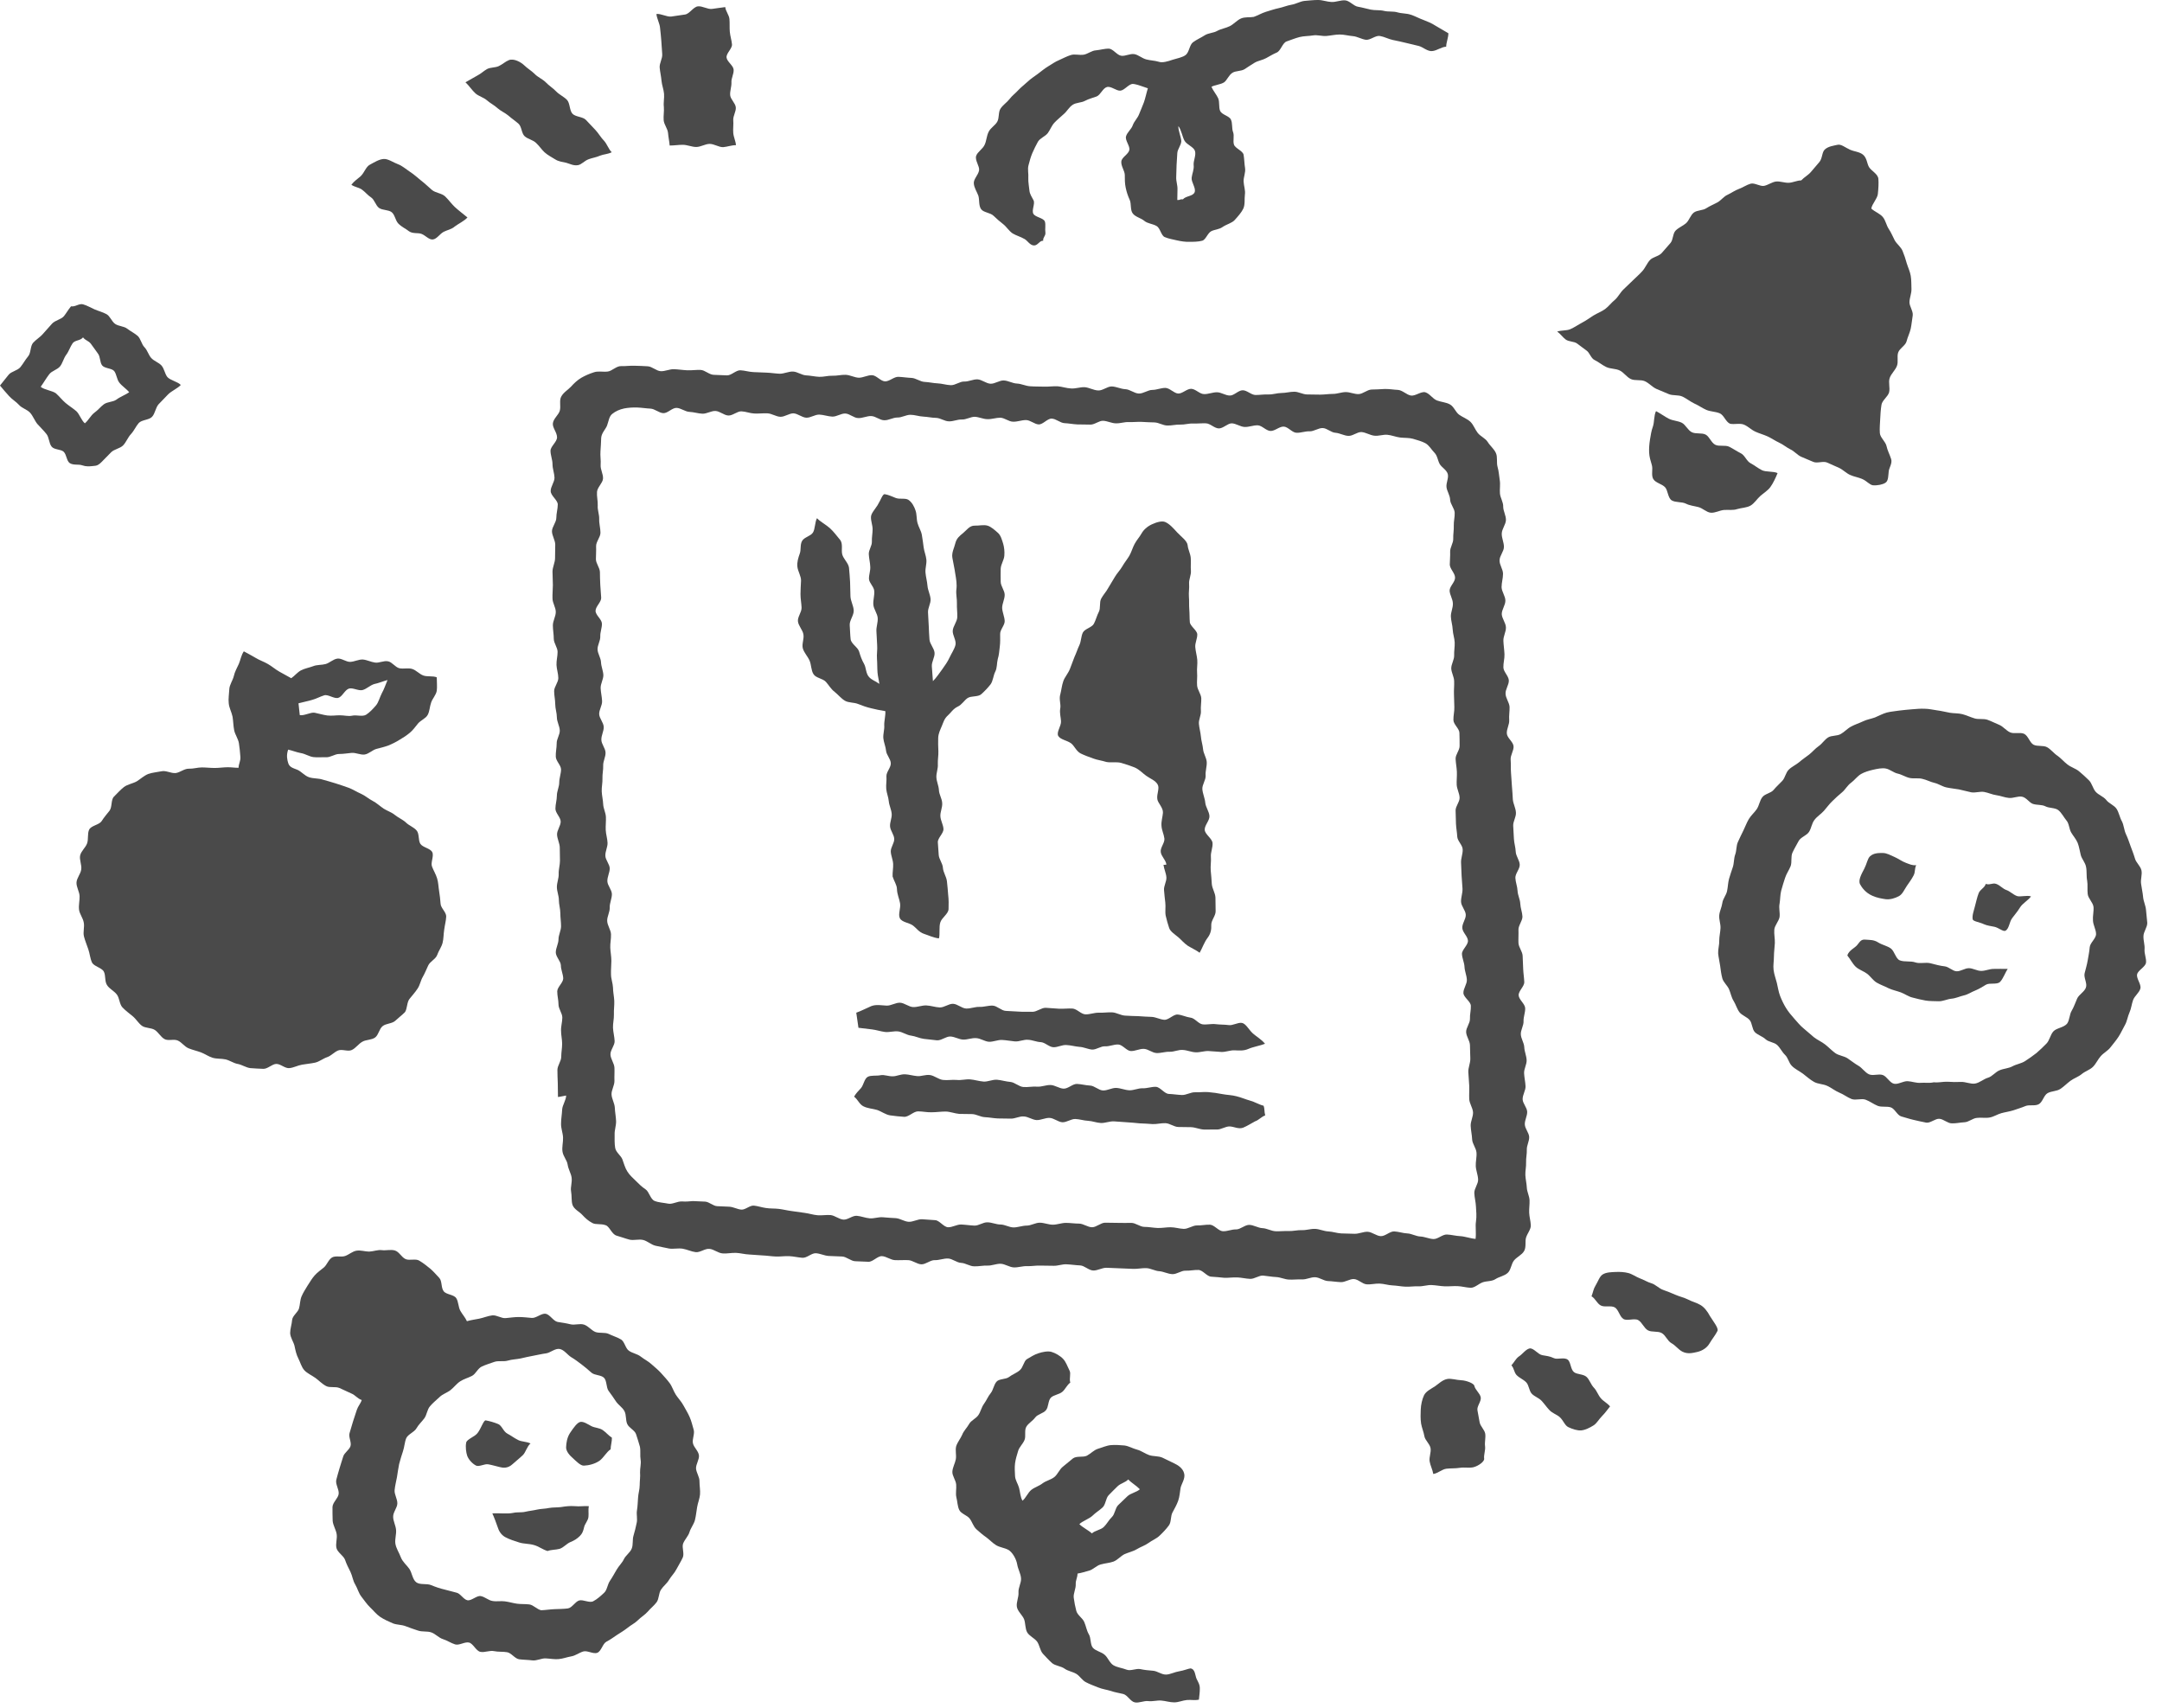 <svg fill="none" height="94" viewBox="0 0 119 94" width="119" xmlns="http://www.w3.org/2000/svg"><g fill="#4a4a4a"><path d="m80.43 75.97c-.27-.01-.55-.11-.77-.07-.27.05-.48.27-.67.4-.21.14-.5.27-.61.5-.1.21-.17.51-.18.78-.01.23-.02.51.02.78.04.23.14.45.18.69.04.23.3.42.34.66.04.23-.09.49-.05.73.04.23.16.45.2.69.26-.04.48-.26.72-.29.25-.03.5-.01.74-.05.25-.04.5.02.74-.03.29-.07.62-.32.6-.47-.03-.22.08-.46.05-.69-.03-.22.04-.46.01-.68s-.27-.41-.31-.64c-.04-.22-.08-.44-.12-.66s.23-.5.18-.72-.3-.4-.35-.62c-.02-.14-.45-.3-.72-.31z"/><path d="m64.9 91.99c-.25.04-.48.17-.71.18-.25.01-.48-.19-.72-.21-.25-.02-.47-.04-.7-.09-.24-.05-.54.12-.76.03-.23-.09-.51-.12-.72-.24s-.31-.43-.49-.58c-.18-.16-.5-.21-.65-.39s-.09-.53-.22-.74c-.12-.2-.15-.44-.25-.67-.09-.22-.38-.38-.44-.62-.06-.23-.11-.48-.14-.72-.03-.23.12-.49.11-.74-.01-.23.09-.34.1-.59.25-.04.36-.09.6-.15.24-.05.44-.29.67-.35.24-.07.49-.08.71-.16.23-.09.4-.31.61-.41.23-.1.47-.15.67-.27.21-.13.45-.2.64-.34.2-.15.45-.24.62-.41.18-.17.36-.36.5-.55.15-.19.09-.52.21-.73.11-.21.23-.41.31-.64s.09-.46.13-.7c.04-.21.27-.52.2-.79-.07-.31-.37-.48-.54-.56-.22-.1-.44-.22-.66-.32-.23-.1-.5-.06-.73-.14s-.43-.24-.66-.3c-.24-.06-.46-.2-.7-.23-.24-.02-.49-.04-.74-.02-.24.02-.47.13-.71.2-.23.07-.39.26-.61.38-.21.11-.56 0-.77.15-.19.15-.37.31-.56.46s-.28.42-.47.57-.45.2-.64.34c-.19.15-.44.22-.62.36-.19.15-.31.46-.49.6-.12-.2-.13-.49-.19-.71s-.21-.42-.22-.65c-.01-.22-.03-.46 0-.7.03-.22.1-.45.17-.68.06-.21.26-.38.35-.6.09-.2-.02-.53.1-.73.11-.19.35-.32.49-.51.13-.18.44-.22.59-.4.15-.17.11-.52.27-.69.16-.16.46-.17.64-.33.17-.15.24-.36.43-.5-.07-.24.05-.48-.04-.66-.11-.23-.21-.49-.34-.63-.17-.19-.45-.34-.65-.4s-.5 0-.74.08c-.19.06-.4.19-.62.32-.17.11-.2.45-.39.61-.17.15-.41.23-.59.37s-.55.09-.69.26c-.15.17-.18.46-.32.63-.15.18-.23.4-.37.59s-.18.43-.31.62-.4.29-.51.49-.3.38-.38.59c-.09.21-.26.41-.33.63-.06.22.02.49-.02.72-.04.22-.18.45-.19.69-.01.22.19.46.21.7s-.04.49.01.7c.06.23.06.5.16.7.1.21.43.29.57.47s.2.43.37.59c.17.15.35.31.54.44.18.13.35.32.55.44s.45.14.66.25c.23.12.45.51.5.81.04.25.19.5.21.76.02.25-.16.52-.14.78s-.13.54-.09.79.31.46.4.69c.08.22.05.51.17.72.12.2.39.31.54.5.14.19.16.49.32.67.16.17.33.36.51.52.18.15.48.16.68.3.19.14.45.17.65.29s.33.37.55.47c.21.11.44.19.66.28s.46.12.69.19c.22.08.46.11.69.17s.39.41.63.46c.23.05.51-.1.74-.07.24.03.48-.05.72-.03s.47.1.71.1.47-.11.7-.13c.24-.02.43.03.66-.02.02-.22.05-.38.05-.59.01-.24-.1-.39-.18-.56-.08-.18-.07-.53-.33-.57-.12.01-.37.12-.63.16zm-2.8-10.56c.19.2.45.34.64.54-.17.16-.51.22-.68.38s-.34.33-.51.49-.18.5-.35.66-.28.39-.45.55-.48.19-.65.35c-.17-.16-.53-.34-.69-.51.17-.17.56-.3.73-.47s.38-.29.55-.45.17-.5.33-.67c.17-.17.33-.34.5-.5s.42-.2.58-.37z"/><path d="m93.6 71.83c-.21-.13-.46-.18-.68-.3-.22-.11-.46-.16-.69-.26s-.45-.19-.68-.27c-.24-.08-.42-.3-.66-.37-.21-.06-.41-.19-.63-.27-.21-.08-.41-.23-.63-.29-.23-.06-.48-.07-.7-.06s-.52.01-.72.14c-.17.11-.25.38-.39.61-.11.17-.13.35-.22.59.21.12.29.38.5.5s.57-.01.78.11.27.52.48.64.6-.06.81.06.32.44.53.56.54.03.76.15.32.44.54.56.37.34.59.46c.32.17.64.06.84.02.26-.06.52-.22.66-.46s.34-.48.44-.69c.08-.15-.23-.53-.41-.82-.14-.27-.33-.5-.52-.61z"/><path d="m83.19 75.15c.15.16.14.37.28.53.15.16.39.25.54.41s.15.46.3.62.39.23.54.39.27.34.42.5c.17.19.43.26.58.4.2.18.28.46.47.55.23.11.5.2.72.18.21-.02.46-.14.68-.28.17-.11.29-.34.48-.53.15-.15.26-.31.42-.51-.16-.19-.35-.27-.5-.44-.16-.18-.23-.43-.39-.59-.17-.18-.24-.44-.4-.59-.18-.17-.53-.13-.7-.27-.19-.16-.17-.57-.35-.69-.21-.14-.57.02-.76-.08-.23-.11-.42-.12-.63-.16-.24-.04-.48-.41-.7-.37-.22.05-.39.32-.6.45-.17.13-.23.29-.4.48z"/><path d="m117.87 47.91c-.05-.24-.3-.43-.36-.66-.07-.24-.16-.46-.24-.68-.08-.23-.16-.46-.26-.67-.1-.22-.11-.49-.22-.7-.12-.21-.16-.48-.29-.68s-.43-.3-.57-.49c-.15-.19-.42-.27-.58-.45s-.2-.47-.38-.64c-.17-.17-.35-.33-.54-.49-.18-.15-.44-.22-.63-.37-.19-.14-.35-.34-.55-.48-.2-.13-.36-.35-.57-.47s-.53-.03-.75-.14c-.21-.11-.29-.49-.52-.6-.22-.1-.54.02-.77-.08-.22-.1-.38-.32-.59-.41-.22-.09-.43-.2-.65-.28s-.5-.01-.72-.08c-.23-.07-.44-.17-.66-.23-.23-.06-.47-.04-.7-.08s-.45-.1-.69-.13c-.23-.03-.46-.09-.69-.09-.23-.01-.46.01-.7.03-.23.02-.46.04-.7.07-.23.04-.46.05-.69.11-.22.06-.43.18-.65.27-.22.08-.45.11-.67.22-.21.1-.44.17-.64.28-.21.11-.37.3-.57.41-.2.12-.51.07-.7.19-.2.13-.33.35-.52.48s-.34.32-.52.46-.38.27-.55.42c-.18.15-.41.25-.57.41-.17.16-.2.45-.36.62s-.33.32-.48.5-.48.21-.62.4c-.14.18-.17.45-.3.65-.13.19-.32.35-.44.55s-.2.43-.3.63c-.11.21-.2.42-.3.63s-.07.48-.15.69c-.08.22-.06.47-.13.69s-.15.43-.21.65-.06.45-.11.68-.23.42-.26.65-.15.45-.17.68.08.47.07.7-.07.46-.07.69c.01.23-.07.47-.06.7.02.23.08.46.11.69s.06.47.12.69.28.39.37.6.13.45.25.64.18.43.32.62c.14.18.41.26.56.43s.13.5.29.67c.16.16.42.23.59.39s.47.16.64.32.27.39.43.54c.17.16.21.44.37.6.17.18.42.29.62.44s.39.33.61.45c.21.12.5.11.73.22.22.1.42.27.66.37.23.09.44.26.67.35.24.09.55-.05.78.04.24.09.44.25.67.34.22.08.49.01.71.08s.36.44.58.5c.23.06.45.14.68.19s.46.11.69.15.5-.23.73-.21.45.25.68.25c.23.01.47-.05.7-.06s.45-.22.68-.24c.23-.03.47.02.7-.02s.43-.18.65-.24.45-.09.67-.16c.22-.08.44-.14.65-.23s.52.01.73-.1c.22-.11.28-.49.49-.61s.5-.1.7-.23.37-.31.56-.45.44-.22.62-.37c.19-.16.45-.23.62-.4s.27-.41.43-.59.4-.3.54-.49c.15-.19.31-.38.44-.58s.23-.43.35-.64.15-.47.25-.69.12-.47.2-.69.34-.4.4-.63-.23-.55-.18-.78.45-.4.49-.64c.03-.23-.1-.49-.08-.74.02-.24-.07-.48-.06-.72 0-.24.21-.48.21-.73-.02-.24-.05-.48-.07-.72s-.14-.47-.16-.71-.08-.48-.11-.72c-.04-.24.07-.51.02-.74zm-4.85 8.86c-.17.19-.21.5-.38.67-.18.18-.36.36-.55.52-.2.16-.41.3-.62.44s-.48.17-.7.29-.48.12-.71.22c-.23.09-.4.34-.64.41s-.46.28-.71.32c-.24.04-.52-.1-.77-.09s-.5.01-.75-.01c-.24-.01-.49.06-.75.03-.25.06-.49.01-.72.03-.25.02-.49-.08-.72-.09-.25-.01-.52.19-.75.14-.24-.05-.39-.4-.62-.48s-.54.06-.76-.04-.37-.35-.58-.47-.39-.27-.6-.41c-.2-.13-.49-.15-.68-.29s-.36-.32-.55-.47-.43-.25-.62-.4-.36-.32-.55-.47c-.2-.16-.36-.36-.52-.54-.17-.19-.33-.38-.46-.59s-.24-.44-.33-.67-.12-.48-.18-.72-.15-.47-.18-.72c-.03-.24.02-.49.02-.74 0-.24.04-.49.05-.73s-.05-.49-.03-.74c.02-.24.25-.46.29-.7.03-.24-.05-.49 0-.73.04-.24.03-.49.09-.72.06-.24.14-.46.21-.69s.22-.43.31-.66c.08-.23 0-.52.1-.74s.23-.43.34-.64.44-.3.57-.5.15-.47.3-.66c.14-.19.36-.32.52-.5s.29-.37.47-.54c.17-.17.34-.32.53-.48.18-.15.3-.39.5-.53.19-.14.34-.36.55-.48.17-.1.43-.18.65-.23s.5-.11.7-.07c.23.04.43.23.66.28s.43.19.66.24.48-.01.7.05c.23.05.44.17.66.22.23.05.43.2.66.25s.46.07.69.11c.23.05.45.11.68.16.23.04.48-.06.71-.02s.45.15.68.18.45.13.69.15.49-.11.71-.07c.24.04.4.33.61.4.23.07.48.03.68.13.21.11.53.07.71.21s.3.39.45.57c.15.17.14.45.26.66.11.19.27.36.36.58.08.21.11.44.17.67.06.22.25.41.29.65.05.24.01.5.06.75.04.24 0 .5.03.74.03.25.29.46.32.71.02.25-.05.5-.03.75.01.25.17.5.17.74 0 .25-.33.48-.35.73s-.07.48-.11.72-.11.47-.17.71.16.56.07.79c-.08.23-.38.38-.48.6s-.17.45-.3.67c-.13.21-.11.52-.26.72-.2.22-.58.23-.75.42z"/><path d="m22.54 54.98c.15-.19.31-.36.44-.56.14-.2.17-.45.29-.65.12-.21.2-.42.3-.63.1-.22.41-.35.49-.57.08-.23.24-.44.3-.67s.05-.49.09-.73c.03-.24.1-.49.11-.72.01-.24-.3-.47-.31-.71-.02-.24-.04-.46-.08-.69-.04-.24-.04-.47-.11-.7s-.19-.42-.28-.65c-.09-.22.12-.59.01-.8s-.51-.25-.65-.45c-.13-.2-.05-.56-.21-.74-.15-.18-.42-.27-.59-.44-.17-.16-.4-.25-.6-.41-.18-.15-.41-.22-.62-.35-.21-.14-.38-.31-.61-.43-.22-.11-.41-.29-.64-.39s-.44-.24-.68-.33c-.24-.08-.47-.17-.71-.24-.24-.08-.49-.14-.72-.21-.24-.08-.51-.05-.75-.13s-.43-.32-.64-.41c-.25-.1-.44-.14-.51-.38-.05-.17-.11-.41 0-.73.23.05.47.15.7.19.24.04.46.19.68.22.24.03.48 0 .71.01.24.01.48-.18.71-.18.24 0 .47-.04.69-.06.24-.02.49.12.72.09.24-.04.43-.25.65-.31.23-.06.45-.11.66-.19.22-.09.42-.19.61-.31.21-.12.39-.24.57-.39s.3-.33.45-.51.42-.27.53-.47.11-.46.19-.68c.07-.22.27-.41.31-.65.03-.22 0-.5 0-.74-.22-.09-.52-.02-.74-.1s-.39-.29-.61-.36-.48.01-.71-.04c-.23-.06-.4-.34-.62-.38-.23-.05-.49.1-.71.07-.23-.03-.45-.15-.68-.17-.23-.01-.46.12-.69.13s-.48-.21-.71-.18-.43.24-.65.3-.47.03-.69.12c-.21.08-.46.12-.67.23-.2.11-.34.3-.53.43-.23-.13-.44-.24-.65-.36-.23-.13-.42-.3-.63-.42-.22-.13-.47-.21-.68-.34-.22-.13-.43-.24-.65-.36-.15.22-.18.47-.27.68-.11.24-.23.45-.28.68-.06.25-.24.48-.25.73s-.06.52-.03.77c.02.25.16.49.21.74.04.24.04.5.09.75.05.24.22.46.26.71s.06.49.08.74-.09.36-.1.61c-.25 0-.35-.03-.59-.03s-.48.04-.72.04-.48-.03-.71-.03c-.24 0-.48.08-.71.07-.26-.01-.5.22-.74.24-.25.02-.52-.15-.76-.1-.25.05-.51.07-.74.15-.23.09-.43.28-.64.41-.22.12-.5.16-.7.31-.19.15-.37.35-.55.53-.17.17-.09.57-.24.77-.15.19-.3.36-.44.58-.13.2-.57.24-.68.46-.11.21-.03.53-.12.77-.08.22-.33.42-.38.66-.05.23.1.52.06.77-.03.24-.25.47-.26.72-.01.24.16.5.17.74s-.06.5-.03.75c.03.24.22.46.26.71.05.24-.05.52.01.76s.16.47.24.71c.08.23.1.5.2.72s.53.29.65.5c.12.22.04.54.18.75.13.21.39.32.54.52.15.19.14.53.31.71s.38.33.57.49c.18.15.31.38.5.52s.51.1.71.23.32.38.53.5c.2.12.54-.02.75.09.21.1.36.33.58.42s.45.14.67.22.42.23.65.3.48.04.71.09.44.21.67.25.46.2.69.23c.23.02.48.03.72.04s.48-.26.71-.27c.24-.01.49.26.73.23.23-.02.46-.15.7-.19.23-.04.48-.06.71-.11s.43-.22.66-.3c.22-.07.39-.28.61-.37s.55.08.76-.03c.21-.1.36-.33.57-.45.2-.12.5-.09.7-.23.19-.13.23-.48.42-.63.18-.15.51-.13.69-.29.17-.16.37-.31.54-.48.13-.19.1-.54.25-.73zm-1.21-17.55c-.1.24-.2.53-.31.72-.12.23-.18.5-.32.67-.16.19-.36.4-.55.52-.2.12-.52 0-.76.05-.21.05-.43-.02-.69-.02-.22 0-.44.04-.69.01-.22-.03-.44-.1-.69-.15-.22-.04-.58.18-.82.13-.02-.13-.05-.52-.07-.65.22-.06.53-.12.76-.19.22-.06.43-.18.66-.25.22-.06.55.21.77.14.22-.06.36-.44.59-.51.22-.06.52.14.75.08.22-.06.41-.26.64-.33.22-.04.5-.16.73-.22z"/><path d="m64.53 70.13c.24.01.49-.2.72-.19.24.01.48-.05.72-.04s.46.36.7.37.47.04.71.06c.24.01.48-.03.72-.02s.47.07.71.08.49-.2.72-.18.47.07.71.08.47.13.71.14.48-.02.72-.01.48-.13.72-.12.47.2.7.21c.24.01.47.05.71.06s.49-.18.72-.17c.24.01.46.27.7.29s.48-.05.72-.04.47.09.71.1.47.06.71.07.48-.03.72-.02.48-.08.72-.07.47.06.71.07.48-.02.72-.01.47.08.71.09c.23.01.43-.21.67-.3.22-.08.5-.04.71-.18.2-.13.49-.17.67-.34.18-.16.19-.5.35-.69s.43-.3.55-.51c.13-.22.04-.53.11-.75.08-.24.27-.45.26-.67-.01-.23-.08-.46-.09-.69s.03-.46.02-.69-.14-.46-.15-.69-.07-.46-.08-.69.05-.46.04-.7.05-.47.04-.7.14-.47.13-.7-.23-.45-.24-.69.14-.47.13-.7-.24-.45-.25-.68c-.01-.24.17-.49.16-.72-.01-.24-.07-.48-.08-.72s.15-.48.14-.72-.12-.47-.13-.71-.18-.47-.19-.71.16-.48.15-.72.1-.48.09-.72-.35-.47-.36-.71.32-.49.31-.73-.05-.48-.06-.72-.02-.48-.03-.72-.22-.47-.23-.71.01-.48 0-.72.22-.49.22-.73c-.01-.24-.11-.47-.12-.71s-.14-.47-.15-.71-.11-.47-.12-.71.25-.49.24-.73-.21-.47-.22-.71-.09-.48-.1-.71c-.01-.24-.03-.48-.04-.72s.17-.49.15-.73c-.01-.24-.15-.48-.17-.72-.01-.24-.03-.48-.05-.73-.02-.24-.03-.48-.05-.73-.02-.24 0-.49-.02-.73s.18-.5.16-.74-.36-.46-.37-.7c-.02-.24.15-.5.13-.74s.03-.49.02-.73c-.02-.24-.21-.47-.22-.71-.02-.24.19-.5.18-.74s-.29-.47-.3-.71.07-.49.06-.73c-.01-.25-.05-.49-.06-.74s.15-.5.14-.74c-.01-.25-.22-.49-.23-.73 0-.25.2-.49.2-.74s-.2-.49-.21-.74c0-.25.08-.49.08-.74s-.2-.49-.19-.74c0-.25.24-.49.24-.74s-.13-.49-.12-.74.22-.49.23-.73c.01-.25-.15-.5-.15-.74.01-.25-.16-.49-.18-.73-.02-.25.03-.49-.01-.73-.04-.25-.05-.49-.12-.73s.01-.54-.09-.76c-.1-.23-.32-.4-.45-.61s-.4-.31-.55-.5-.23-.44-.4-.61c-.18-.17-.42-.25-.62-.39s-.29-.45-.51-.57c-.21-.12-.48-.13-.72-.22-.23-.09-.4-.38-.64-.45-.23-.06-.55.22-.79.18s-.46-.29-.71-.31c-.24-.01-.5-.06-.75-.05-.24.01-.47.03-.71.03-.24.01-.47.24-.7.25-.24.01-.48-.11-.71-.11-.24 0-.47.1-.71.1s-.47.04-.71.04-.47-.01-.71-.01-.47-.15-.71-.15-.47.07-.71.07-.47.09-.71.08-.47.03-.71.03-.47-.26-.71-.26-.48.3-.71.29c-.24 0-.47-.18-.71-.18s-.48.11-.71.1c-.24 0-.47-.29-.71-.29s-.48.27-.71.26-.47-.31-.71-.31-.48.11-.71.11c-.25 0-.5.21-.75.2s-.49-.23-.74-.24-.49-.14-.74-.15-.51.24-.76.22c-.25-.01-.49-.16-.74-.18-.25-.01-.5.09-.75.07-.25-.01-.49-.1-.74-.12-.25-.01-.5.03-.75.02s-.5 0-.75-.02c-.25-.01-.49-.14-.74-.15-.24-.01-.48-.16-.72-.17s-.49.19-.73.18-.48-.23-.72-.24-.49.13-.73.12-.49.21-.74.2-.48-.09-.72-.1-.48-.07-.72-.08-.48-.21-.72-.22-.48-.05-.72-.06-.5.26-.74.25-.47-.33-.71-.34-.49.14-.73.14c-.24-.01-.48-.15-.72-.16s-.49.06-.73.05-.49.07-.73.06-.48-.07-.72-.08-.48-.2-.72-.21-.49.12-.73.12c-.24-.01-.48-.05-.72-.06s-.48-.02-.73-.03-.48-.09-.72-.1-.5.29-.74.28-.48-.02-.73-.03-.48-.26-.72-.27-.49.03-.73.02-.48-.05-.73-.06c-.24-.01-.49.12-.73.11s-.48-.26-.72-.27-.48-.03-.73-.03c-.24-.01-.49.03-.73.02-.27-.01-.51.28-.75.3-.26.03-.52-.04-.75.04-.25.08-.48.18-.69.3-.22.13-.4.3-.57.49-.17.18-.42.32-.54.55-.12.21-.01.53-.08.78-.07.23-.35.43-.38.69-.03.24.23.5.23.77 0 .25-.36.5-.36.74 0 .25.11.49.11.74s.1.49.11.74c0 .25-.22.5-.21.74 0 .25.38.49.39.73 0 .25-.08.49-.08.74s-.24.5-.24.74.18.49.18.74-.01.49-.01.74-.14.49-.14.74.02.49.02.74-.03.49-.02.74c0 .25.18.49.18.74s-.16.49-.16.74.05.49.05.74c0 .24.21.48.21.72s-.07.48-.06.72.1.48.1.72-.23.48-.23.72.06.48.06.72.09.48.09.72.15.48.16.72-.18.48-.17.72c0 .24-.06.48-.05.72 0 .24.29.48.29.71s-.1.48-.1.72-.13.48-.13.72-.08.48-.08.72.29.48.29.71c0 .24-.21.48-.2.72s.15.48.15.72.01.48.01.72-.08.48-.07.72-.1.48-.1.72.11.48.11.72.08.48.08.72.04.48.04.72-.14.48-.14.72-.15.48-.15.72.27.48.28.71c0 .24.12.48.13.72 0 .24-.33.48-.33.72s.07.48.07.72.21.48.21.72-.08.48-.07.72c0 .24.06.48.06.72s-.05.48-.05.72-.21.48-.21.72.01.48.02.72c0 .24.01.53.01.77.07 0 .37-.07.45-.08 0 .25-.21.53-.22.78s-.06.51-.06.76c-.01.26.1.52.11.77.01.26-.07.53-.03.78.04.26.25.48.28.7.04.27.19.5.22.72.04.27-.07.54-.03.75.05.28.01.55.08.76.09.25.38.37.54.55.15.16.31.32.56.45.19.1.47.02.73.12.21.07.33.49.59.57.22.06.45.15.71.22.24.06.52-.04.76.02s.45.27.69.32.48.1.73.15c.24.04.5-.03.75.01.24.04.48.16.72.19s.52-.21.76-.18c.24.02.47.23.72.25.24.02.5-.04.74-.03s.48.08.73.09.48.04.73.05c.24.01.48.05.73.06.24.01.49-.03.73-.02s.48.07.73.09.5-.26.74-.25.48.14.72.15.49.02.73.03.48.25.72.26.49.02.73.03.5-.32.74-.31.48.21.72.22.49-.01.73 0 .48.22.72.23.5-.24.74-.23.49-.1.73-.09.48.23.72.24.48.19.72.19c.24.01.49-.05.73-.04s.49-.11.73-.1.48.19.72.2.49-.08.73-.07.49-.04.73-.03.49 0 .73.01.49-.1.73-.08c.24.01.49.05.73.06s.47.27.72.28c.24.01.5-.16.74-.15s.49.02.73.03.49.02.73.03.49-.05.73-.04.48.16.72.17c.23.02.46.15.71.16zm-26.99-4c-.25-.02-.53.17-.76.12-.25-.05-.53-.06-.75-.15-.23-.09-.3-.51-.5-.64-.21-.14-.36-.29-.53-.46s-.34-.31-.47-.52c-.13-.2-.18-.42-.27-.66-.08-.22-.36-.39-.4-.64-.04-.23-.03-.49-.03-.74-.01-.24.09-.49.08-.74-.01-.24-.06-.49-.07-.73s-.17-.49-.18-.73.16-.49.16-.74c-.01-.24.01-.49 0-.73s-.21-.48-.22-.73c-.01-.24.24-.5.23-.74s-.08-.49-.09-.73.06-.49.05-.74c-.01-.24.03-.49.02-.74-.01-.24-.07-.49-.07-.73-.01-.24-.11-.49-.11-.73-.01-.24.02-.49.02-.74s-.05-.49-.06-.73.05-.49.04-.74c-.01-.24-.2-.48-.21-.73-.01-.24.15-.49.14-.74-.01-.24.12-.49.12-.74-.01-.24-.24-.47-.25-.7-.01-.24.13-.48.13-.71s-.24-.47-.24-.7c-.01-.24.13-.48.12-.71-.01-.24-.09-.47-.1-.71s.02-.47.01-.71-.14-.47-.15-.7c-.01-.24-.07-.47-.08-.71s.05-.48.04-.71c-.01-.24.05-.48.04-.71-.01-.24.14-.48.13-.72s-.23-.47-.23-.7c-.01-.24.14-.48.13-.71-.01-.24-.24-.47-.25-.7-.01-.24.17-.48.16-.72s-.07-.47-.08-.71.15-.48.15-.72c-.01-.24-.12-.47-.13-.71s-.18-.47-.19-.7c-.01-.24.16-.48.15-.72s.1-.48.09-.71c-.01-.24-.35-.46-.35-.7s.32-.48.31-.72-.04-.47-.05-.71-.02-.47-.02-.71c-.01-.24-.22-.47-.22-.7s.02-.47.01-.71c-.01-.25.24-.5.24-.75s-.08-.5-.07-.75-.1-.5-.08-.75c.01-.25-.06-.5-.04-.75s.31-.48.33-.72c.02-.25-.15-.51-.13-.76s-.03-.5-.01-.75.03-.5.04-.74c.02-.27.24-.47.32-.67.09-.24.11-.51.29-.65.17-.14.41-.25.66-.3.21-.04.46-.06.73-.05.24.01.48.05.71.06.24.01.47.24.71.25s.49-.3.73-.29.47.21.71.22.47.09.71.1.48-.16.72-.15.47.24.71.25.49-.24.72-.23c.24.01.47.11.71.12s.48-.02.72-.01.47.18.71.19.48-.19.72-.19c.24.01.47.23.71.24s.48-.18.72-.17.47.1.71.11.48-.18.72-.17.47.25.71.25c.24.01.48-.12.72-.11s.47.23.71.23c.24.01.48-.15.72-.15.24.01.48-.15.72-.15s.47.09.71.1.48.07.71.07c.24.01.47.19.7.19.24.01.47-.11.71-.1s.48-.15.71-.15c.24.01.47.13.7.13.24.01.47-.08.71-.08.24.01.47.22.7.22.24.01.47-.09.71-.09s.47.23.7.24c.24.01.48-.33.72-.32s.47.24.7.25c.24.01.47.06.71.07s.47 0 .71.01.48-.22.71-.21c.24.01.47.14.7.14.24.01.47-.08.71-.07s.47-.02.71-.01.47.03.71.03c.24.01.47.17.7.17.24.01.47-.06.71-.05s.47-.07.71-.06.47-.02.71-.01.46.27.7.28.49-.28.72-.28c.24.01.47.19.71.2s.48-.1.72-.09.46.3.7.31.49-.25.73-.24.46.33.7.34.48-.09.72-.08.49-.19.73-.18.46.25.7.26c.24.02.47.16.7.17.24.02.49-.22.73-.21.24.02.46.17.7.2s.49-.07.72-.05.47.12.7.15c.25.03.5.01.71.07.24.07.49.14.68.24.22.12.34.36.5.52.17.17.18.41.29.62.11.2.38.32.45.56.06.22-.1.48-.07.73.03.22.19.44.2.69.01.24.24.47.25.71s-.06.48-.05.72-.04.48-.03.71c.01.24-.18.48-.17.72s-.02.48-.02.71c.01.24.29.47.29.71.01.24-.3.48-.3.72.01.24.18.47.18.71.01.24-.12.48-.11.72s.09.47.1.71.1.47.11.71-.04.48-.03.71c.01.24-.16.48-.16.72.01.24.16.47.16.71.01.24-.02.48-.01.71.01.24.01.48.02.71.01.24-.06.48-.05.72s.33.47.33.7c.01.24.01.48.01.71.01.24-.23.48-.22.72s.06.47.07.71-.02.48-.01.71c.01.24.15.47.16.71s-.23.48-.22.72.01.48.02.72.06.48.07.71c.01.24.3.47.3.71.01.24-.1.48-.09.72s.02.48.03.72.04.48.05.72-.09.48-.08.72.25.47.26.71-.21.49-.19.73c.01.24.3.46.31.7s-.34.5-.33.73c.01.24.13.47.14.71s.12.47.13.71-.2.49-.19.73.4.46.41.7-.06.48-.05.72-.22.49-.21.73.2.47.21.71c.01.25.01.49.02.74s-.12.5-.11.75.04.49.05.74-.01.49 0 .74.19.48.21.73c.01.25-.14.5-.13.75s.07.49.08.74.22.48.24.73-.05.5-.04.74.12.49.13.74-.22.5-.21.75.08.49.09.74.05.51 0 .84c-.04.23.02.61-.02.94-.24-.01-.6-.14-.85-.15-.24-.01-.48-.08-.73-.09-.24-.01-.5.26-.74.25s-.48-.13-.72-.14-.48-.16-.72-.17-.48-.1-.72-.11-.49.27-.74.26c-.24-.01-.48-.23-.72-.24s-.49.12-.73.11-.48-.01-.72-.02-.48-.1-.72-.11-.48-.13-.72-.14-.49.08-.73.07-.49.06-.73.05-.48.02-.72.01-.48-.16-.72-.17-.48-.17-.72-.18-.49.25-.73.25c-.24-.01-.48.11-.73.1-.24-.01-.47-.35-.71-.36s-.48.05-.72.04c-.24 0-.49.2-.73.19s-.48-.09-.72-.09-.48.05-.72.04-.48-.06-.72-.06-.48-.22-.72-.22-.48.01-.72 0c-.24 0-.48-.01-.72-.01s-.48.25-.72.25-.48-.2-.72-.2-.48-.04-.72-.04-.48.1-.72.1-.48-.11-.72-.11-.48.16-.72.16-.48.1-.72.1-.48-.16-.72-.16-.48-.12-.72-.12c-.24-.01-.48.19-.72.18s-.48-.05-.72-.06-.49.16-.73.15-.47-.38-.71-.39-.48-.04-.72-.05-.49.15-.73.14-.47-.18-.71-.2c-.24-.01-.48-.03-.72-.05s-.49.08-.72.06c-.24-.02-.47-.12-.71-.14s-.5.23-.74.21-.46-.22-.7-.25c-.24-.02-.48.03-.72.01s-.47-.1-.71-.13-.47-.07-.71-.1-.47-.09-.71-.12-.48-.01-.72-.05c-.22-.03-.44-.11-.66-.13s-.47.24-.69.22-.44-.15-.66-.16-.45-.02-.67-.03-.44-.24-.66-.25-.45-.02-.67-.03c-.16.01-.38.04-.6.02z"/><path d="m32.15 72.91c-.23-.08-.52.04-.75-.02-.24-.06-.47-.09-.71-.13-.24-.05-.42-.41-.66-.45-.24-.03-.52.25-.76.23s-.48-.05-.72-.05-.48.04-.72.06-.5-.18-.74-.15-.47.13-.71.18-.44.07-.68.14c-.1-.22-.25-.37-.36-.57-.12-.21-.1-.51-.23-.7-.13-.2-.55-.19-.69-.38-.15-.19-.08-.56-.24-.73-.17-.18-.33-.37-.51-.52-.19-.16-.39-.31-.59-.43-.2-.13-.55.01-.76-.09-.22-.1-.35-.4-.58-.47s-.49.01-.72-.02-.46.07-.7.08c-.23 0-.46-.09-.7-.05-.23.04-.4.21-.62.29s-.52-.03-.72.08c-.2.12-.28.4-.45.55-.18.15-.36.27-.51.44s-.26.36-.39.56c-.12.2-.24.38-.33.59s-.08.44-.14.66-.35.4-.38.63c-.02.26-.11.5-.11.73.01.26.19.49.24.71.05.24.1.48.21.69s.17.48.34.66c.15.16.4.27.61.42.18.13.35.32.58.44.2.11.51.01.74.11.21.09.42.2.65.3.21.08.33.28.57.36-.07.21-.2.33-.27.54s-.14.43-.21.64-.12.43-.19.64.12.51.05.72-.34.36-.4.57-.14.42-.2.64c-.06.21-.13.43-.18.64-.06.24.16.53.13.78-.03.24-.33.46-.34.72 0 .25 0 .51.01.76.02.25.18.48.22.73s-.07.53-.01.77.38.41.47.64c.08.24.19.45.3.67.11.23.13.48.26.69.13.22.19.48.34.67.16.2.3.42.48.59s.35.39.56.53.46.25.69.35c.22.09.49.07.71.16s.45.16.68.24.5.02.73.1.41.3.64.37.44.22.67.29.54-.16.77-.1.38.46.62.51c.23.05.51-.09.75-.04s.48.02.72.06.43.36.67.39.49.03.72.06c.24.03.5-.12.73-.11.24.01.48.06.71.04.24-.02.47-.11.7-.15.24-.04.43-.2.66-.27s.56.16.78.07.29-.5.5-.61.39-.24.58-.37c.2-.13.39-.24.58-.39.18-.15.4-.25.57-.42s.38-.29.54-.47c.15-.18.35-.33.49-.52s.11-.49.24-.69.33-.34.45-.55c.12-.2.3-.37.41-.59.11-.21.24-.41.34-.63s-.06-.55.02-.77c.09-.23.28-.4.35-.63s.24-.43.3-.66c.06-.24.08-.48.12-.71.04-.24.14-.47.16-.7.02-.24-.03-.49-.03-.72.01-.24-.17-.47-.19-.71-.01-.24.19-.5.16-.73-.03-.24-.28-.43-.33-.66s.11-.52.04-.75-.12-.47-.22-.69c-.09-.22-.23-.43-.34-.64s-.29-.39-.42-.59-.2-.45-.34-.64-.31-.37-.47-.55-.35-.33-.53-.49c-.17-.16-.4-.27-.59-.42s-.45-.18-.65-.32c-.2-.13-.24-.52-.45-.63-.2-.12-.45-.19-.67-.3-.21-.1-.51-.02-.74-.11-.21-.09-.38-.32-.61-.4zm1.43 14.09c-.15.21-.16.52-.33.67-.18.17-.38.35-.59.46-.21.12-.55-.1-.78-.04-.23.07-.39.41-.63.44-.23.03-.48.03-.73.04-.24.01-.49.05-.73.06-.22-.04-.43-.29-.65-.32s-.46-.01-.68-.04-.44-.1-.67-.13c-.22-.03-.46.02-.68-.02-.22-.03-.42-.23-.65-.27-.22-.04-.51.27-.73.23s-.39-.38-.61-.42c-.22-.05-.43-.12-.65-.17-.26-.06-.49-.14-.73-.24-.25-.11-.62 0-.83-.16s-.23-.52-.38-.74c-.14-.2-.37-.38-.47-.64-.08-.23-.26-.48-.3-.76-.03-.24.06-.5.04-.74-.02-.25-.16-.49-.16-.72-.01-.25.22-.49.23-.73.01-.25-.17-.5-.15-.74s.09-.49.13-.72c.04-.24.07-.49.12-.72.06-.24.14-.48.21-.7.08-.23.09-.5.18-.72.1-.22.44-.33.56-.54s.3-.37.44-.56c.14-.2.15-.48.31-.66.15-.18.34-.33.52-.5.17-.17.42-.24.61-.39s.33-.35.53-.48.44-.19.65-.3.32-.42.55-.52c.22-.1.45-.17.68-.25.22-.08.5 0 .74-.07.23-.07.47-.07.71-.12.23-.05.46-.11.7-.15.23-.04.46-.1.7-.13.23-.03.5-.29.75-.24s.43.33.63.45.39.26.57.4c.19.14.36.29.54.45s.54.12.7.29.11.53.25.72.27.37.4.57.36.33.47.54.06.49.15.7c.09.22.42.35.49.57s.15.46.21.68c.05.23 0 .49.04.72s-.04.48-.03.71c.02.23-.02.46-.02.7 0 .23-.08.46-.09.69-.02.23-.02.46-.06.69s.04.48-.02.71c-.05.23-.1.46-.17.68s-.01.5-.1.72-.33.37-.43.58-.28.37-.4.58c-.12.2-.23.41-.36.6z"/><path d="m30.88 82.95c-.22.03-.44.01-.66.05-.22.05-.44.04-.66.09-.21.05-.44.07-.65.12s-.45.01-.66.06c-.34.07-.8 0-1.15.03.09.19.24.59.31.8.08.25.24.42.41.51.24.13.49.2.76.29.25.08.54.06.81.14.26.07.48.25.75.33.2-.08.43-.06.66-.12.22-.07.38-.28.59-.37.22-.09.37-.18.53-.34.13-.13.18-.26.23-.48.04-.19.22-.36.24-.57s-.02-.4.02-.59c-.26-.02-.51.03-.77 0-.28-.02-.51.01-.76.05z"/><path d="m31.16 79.65c-.01.16.1.37.34.58.22.2.45.45.64.44.26-.01.6-.09.86-.27.23-.17.38-.48.61-.63 0-.2.08-.44.07-.64-.17-.1-.33-.3-.51-.42-.17-.12-.43-.12-.61-.21-.2-.1-.4-.25-.59-.24s-.41.34-.6.62c-.16.25-.2.54-.21.77z"/><path d="m29.2 79.45c-.22-.11-.49-.09-.68-.19-.22-.11-.4-.25-.59-.35-.22-.11-.31-.45-.51-.53-.22-.09-.46-.16-.68-.2-.12-.03-.25.43-.45.69-.15.21-.59.34-.63.53-.05.26 0 .55.05.71.07.22.29.45.48.55.18.1.48-.11.7-.06.22.04.44.11.62.15.16.04.43.09.7-.16.16-.15.36-.3.57-.5.16-.16.22-.47.42-.64z"/><path d="m69.64 61.39c-.06-.2-.02-.33-.09-.53-.25-.06-.48-.21-.74-.28-.25-.07-.5-.18-.75-.24-.25-.07-.53-.07-.78-.12-.26-.05-.52-.09-.78-.11-.24-.02-.48.02-.72.01s-.49.16-.73.15-.48-.05-.72-.06-.47-.38-.71-.39-.49.09-.73.08-.49.12-.73.11-.48-.12-.72-.13-.49.15-.73.14-.47-.26-.71-.27-.48-.08-.72-.09-.49.27-.74.26c-.24-.01-.47-.19-.71-.2-.25-.01-.5.11-.75.09s-.5.04-.75.02-.48-.26-.72-.28c-.25-.02-.49-.1-.73-.12-.25-.02-.51.12-.75.1-.25-.02-.49-.1-.73-.12s-.5.06-.75.03c-.25-.02-.5.03-.75 0s-.47-.24-.72-.27c-.24-.03-.48.08-.69.06-.24-.02-.46-.09-.67-.1-.25-.01-.47.11-.67.11-.25.01-.48-.1-.68-.06-.24.05-.52-.01-.71.09-.19.11-.22.44-.37.62-.14.16-.26.26-.38.47.21.16.29.42.51.53.23.12.51.13.75.2.24.08.47.26.72.3s.52.06.77.08.52-.3.77-.3.5.06.75.05c.25 0 .51-.04.76-.04s.51.11.76.13c.24.01.47 0 .71.01s.46.16.7.17.47.06.71.07.47 0 .71.01.48-.14.72-.12c.24.01.46.18.7.2.24.01.48-.13.72-.12s.46.22.7.24c.24.01.49-.19.72-.18.24.01.47.09.7.1s.47.11.7.12c.24.01.48-.1.72-.09s.47.04.71.05.47.04.71.06c.24.01.47.02.71.04.24.01.48-.06.71-.05.24.01.46.2.7.21s.47 0 .71.01.47.12.7.13.47-.01.71 0 .48-.18.72-.17.48.16.73.07c.22-.09.44-.23.66-.35.21-.07.33-.24.56-.33z"/><path d="m48.8 55.35c-.27-.01-.57-.08-.85.03-.26.11-.56.27-.82.36.03.24.09.58.12.83.24.03.51.06.75.09s.47.11.71.14.49-.06.73-.03.46.2.7.23.47.15.71.18.48.05.72.08c.24.02.5-.22.74-.21s.47.16.7.17c.24.01.48-.1.72-.08.24.01.46.18.7.2.24.01.48-.11.72-.1s.47.06.71.08.48-.11.72-.09c.24.01.47.12.7.13.24.01.46.27.7.28s.48-.14.72-.12c.24.01.47.08.71.1.24.01.47.13.7.15.24.01.49-.2.72-.18.24.01.48-.11.72-.1s.46.35.69.36c.24.01.48-.13.72-.12s.46.22.7.23.48-.08.72-.07.48-.12.72-.1c.24.01.47.12.71.13s.48-.08.71-.07c.24.01.47.04.71.05s.48-.1.72-.09c.26.01.5.04.77-.08.25-.11.66-.18.91-.28-.19-.24-.52-.43-.67-.57-.23-.21-.39-.55-.61-.58-.23-.03-.5.16-.73.12-.23-.03-.47-.02-.71-.05-.23-.03-.48.04-.72.01-.23-.03-.43-.35-.67-.37-.23-.03-.46-.15-.7-.17-.23-.02-.5.31-.74.29s-.46-.15-.69-.16c-.24-.01-.49-.02-.73-.04-.24-.01-.49-.01-.73-.03-.24-.01-.48-.17-.72-.18s-.49.03-.73.02-.49.1-.74.09c-.24-.01-.47-.31-.72-.32-.24-.01-.49.02-.73.01s-.49-.04-.73-.05-.5.23-.74.22-.49.01-.73-.01c-.24-.01-.49-.03-.73-.04s-.48-.28-.72-.29-.49.08-.73.07-.49.1-.73.09-.48-.25-.72-.26-.49.21-.74.2c-.24-.01-.48-.1-.73-.11s-.49.1-.73.09-.48-.23-.72-.24-.5.17-.74.16z"/><path d="m107.05 53.19c-.27-.03-.52-.1-.79-.17s-.58.04-.84-.05-.59-.01-.85-.11c-.23-.09-.29-.51-.5-.66-.2-.14-.47-.19-.68-.32-.26-.17-.5-.14-.69-.16-.26-.03-.31.09-.48.3-.13.16-.46.29-.54.57.15.18.29.46.46.62s.43.24.62.38.33.37.53.49.44.2.65.31c.21.1.46.15.68.23s.43.24.66.29c.23.06.47.12.7.16s.49.03.72.04c.24.01.48-.12.71-.14.24-.02.46-.13.68-.18.23-.05.42-.19.63-.27.22-.09.39-.2.59-.32s.6.01.77-.15.29-.52.43-.72c-.23 0-.56-.01-.78 0-.23 0-.45.11-.68.11s-.46-.15-.68-.15c-.23 0-.45.18-.68.17-.21-.01-.42-.24-.64-.27z"/><path d="m108.58 50.6c.03.12.37.15.62.27.18.08.38.1.57.14.24.05.48.28.61.22.21-.11.21-.47.37-.69.14-.19.3-.37.44-.6.13-.21.46-.4.6-.6-.22-.08-.58.04-.77-.02-.22-.08-.38-.26-.58-.33-.21-.07-.36-.27-.57-.34-.2-.07-.35.08-.57 0-.07.23-.3.29-.39.51-.09.23-.14.48-.2.7-.06.25-.17.52-.13.74z"/><path d="m103.05 49.3c.26.12.53.16.72.19.27.04.55-.06.74-.16.2-.1.3-.35.44-.56.12-.18.27-.37.38-.59.1-.2.04-.34.14-.56-.23.02-.35-.05-.57-.13s-.41-.23-.62-.32c-.23-.1-.43-.22-.65-.22-.21 0-.5-.01-.71.19-.13.13-.17.41-.3.66-.19.36-.33.63-.25.85.1.19.3.48.68.65z"/><path d="m61.71 41.99c.27.08.52.16.74.25.26.11.44.32.64.46.22.16.5.25.63.48.12.21-.06.51-.02.8.03.23.33.47.31.76-.02.24-.1.47-.08.71.01.24.13.46.16.7s-.24.51-.2.75c.03.24.29.45.31.69-.06.01-.11.01-.16.01.03.23.14.45.16.68s-.15.48-.13.71.04.46.07.69-.02.48.02.71c.05.23.12.47.19.68.06.2.32.36.51.52.16.14.32.33.51.46.19.12.49.26.66.39.13-.22.26-.59.43-.81.19-.25.22-.48.21-.72-.01-.25.25-.51.24-.76s0-.5-.01-.75-.18-.49-.2-.74c-.01-.25-.04-.5-.06-.75s.03-.5.01-.75.11-.51.09-.76-.41-.47-.43-.72.28-.52.26-.77-.21-.49-.23-.73-.14-.49-.16-.74.2-.51.18-.76.08-.51.06-.75c-.02-.23-.18-.46-.2-.69s-.1-.46-.12-.7c-.02-.23-.09-.46-.11-.7-.02-.23.13-.48.11-.71s.03-.47.02-.71c-.02-.23-.21-.45-.23-.69-.02-.23.02-.47 0-.7s.03-.47.01-.71c-.02-.23-.09-.46-.11-.7-.02-.23.12-.48.11-.71-.02-.23-.39-.44-.41-.67s-.01-.47-.03-.7 0-.47-.02-.7.03-.47.01-.71c-.02-.23.12-.48.1-.72-.02-.23.01-.47-.01-.71-.02-.23-.15-.46-.17-.69-.03-.25-.35-.46-.58-.71-.21-.23-.42-.47-.66-.57-.17-.07-.45-0-.73.13-.26.12-.46.31-.56.49-.11.2-.28.38-.39.59-.11.2-.17.44-.29.65-.12.2-.27.38-.39.59s-.29.37-.41.58c-.11.2-.25.4-.36.6-.11.21-.28.38-.39.59s-.02.52-.13.73-.16.44-.27.65-.51.28-.61.49-.09.48-.19.69-.17.44-.27.65c-.09.22-.16.44-.25.66-.1.25-.28.44-.36.66-.09.25-.11.52-.17.74-.08.26.04.54 0 .76-.05.27.03.49.04.71.02.27-.27.61-.15.82.12.2.48.24.7.4.18.13.29.44.53.56.2.1.45.19.7.28.21.08.47.11.72.19.27.05.55-.02.81.05z"/><path d="m49.37 48.94c.01.29.13.53.17.77.05.28-.12.61-.01.83.12.23.5.24.72.4.19.14.33.37.61.46.22.07.53.22.82.25.07-.24-.01-.63.08-.89.08-.25.44-.46.45-.72.01-.25.01-.53-.02-.78-.02-.25-.04-.51-.07-.76s-.2-.48-.22-.73c-.01-.24-.21-.47-.23-.7-.01-.24-.04-.47-.05-.71s.32-.49.31-.73-.16-.47-.17-.71.12-.48.1-.72c-.01-.24-.17-.47-.18-.71s-.13-.47-.14-.71.1-.48.08-.72c-.01-.24.04-.48.03-.72-.01-.26-.02-.49-.01-.72.01-.26.11-.44.2-.66.09-.21.13-.4.33-.58.16-.14.29-.37.55-.49.22-.1.35-.34.54-.47.2-.13.57-.05.75-.21s.36-.35.51-.54c.14-.19.15-.48.26-.7.11-.21.08-.46.14-.7.07-.22.08-.44.11-.68.03-.23.02-.44.02-.69-.01-.24.26-.49.25-.72-.01-.24-.13-.48-.14-.72 0-.24.14-.48.14-.72s-.22-.48-.22-.72-.01-.48 0-.72.18-.47.2-.71c.02-.25-.01-.47-.06-.65-.07-.23-.14-.48-.29-.61-.16-.14-.37-.34-.58-.4s-.48.01-.69 0c-.3-.01-.46.26-.65.41-.2.16-.36.29-.43.57-.05.23-.21.5-.16.79s.12.59.16.88c.05.3.1.58.06.87-.03.25.04.51.03.76s.03.5.02.76c-.01.25-.23.49-.25.74s.21.54.15.79c-.06.24-.22.46-.33.7-.1.22-.25.43-.4.64-.14.19-.32.46-.51.65-.02-.25-.04-.57-.06-.81-.02-.25.17-.51.15-.75-.02-.25-.26-.48-.28-.73s-.03-.5-.04-.74c-.02-.25-.02-.49-.04-.74s.16-.51.14-.75c-.02-.25-.15-.48-.17-.73s-.09-.48-.11-.73c-.02-.23.07-.47.05-.7s-.12-.45-.15-.68-.06-.46-.1-.69-.18-.43-.24-.66c-.06-.22-.03-.47-.11-.69-.06-.18-.18-.44-.39-.58-.17-.11-.48-.02-.69-.1s-.41-.18-.61-.21c-.12-.02-.21.3-.4.61-.16.25-.35.44-.36.64-.01.23.09.45.09.68s-.05.45-.04.68-.18.46-.17.69.07.45.08.68c.02.23-.08.46-.07.69.02.23.28.43.29.66.02.25-.07.5-.05.75s.22.48.24.73-.09.5-.07.75c.02.24.02.49.04.75.02.24-.03.5-.01.75.02.24.01.5.03.75.02.24.07.38.1.63-.23-.17-.4-.2-.56-.37-.19-.2-.16-.52-.28-.73-.13-.23-.2-.43-.27-.67-.07-.25-.44-.43-.47-.69s-.03-.52-.05-.77c-.02-.26.23-.54.22-.81-.01-.26-.17-.52-.18-.78s-.01-.53-.02-.79c-.02-.26-.03-.53-.06-.79-.04-.26-.3-.47-.37-.72s.06-.6-.13-.82c-.17-.2-.34-.44-.55-.63s-.54-.36-.71-.55c-.12.2-.1.61-.23.8s-.48.25-.59.45c-.12.2-.05.49-.13.7-.08.23-.16.46-.13.73.03.25.21.52.2.76-.01.25-.03.5-.03.74 0 .25.05.5.06.74.01.25-.23.52-.2.76.03.25.26.47.3.71.05.25-.1.54-.03.78s.27.44.37.67.08.54.22.75c.13.21.51.23.68.42.16.18.28.4.48.55.19.15.35.36.57.49.21.12.49.08.73.18.22.09.45.17.7.23.23.06.53.12.79.16.02.23-.07.55-.06.78.02.23-.07.47-.05.71.02.23.13.46.15.69s.25.45.26.68c.02.23-.25.49-.24.72.02.23-.03.47-.01.7s.12.45.14.68.14.45.16.69c.02.23-.11.47-.09.7s.22.45.23.68-.2.47-.19.7.12.45.13.68-.04.46-.03.69c.07.24.24.47.24.7z"/><path d="m5.59 25.43c.18-.18.35-.35.52-.53s.5-.21.67-.39.26-.44.43-.62.27-.43.43-.61c.17-.18.57-.16.73-.34.17-.18.19-.5.36-.69.17-.18.35-.36.52-.54s.54-.34.7-.52c-.14-.17-.59-.26-.74-.44-.14-.18-.17-.46-.32-.63s-.41-.24-.57-.42c-.15-.17-.21-.43-.37-.59s-.2-.46-.37-.62c-.17-.15-.4-.26-.58-.4s-.47-.13-.66-.26-.28-.43-.48-.54-.44-.17-.65-.26-.42-.22-.64-.28-.42.15-.66.11c-.16.19-.24.35-.39.54-.16.19-.5.23-.66.42s-.34.37-.49.55c-.16.19-.39.32-.55.5-.16.19-.11.55-.27.74s-.28.42-.43.6c-.16.19-.49.23-.64.41-.16.19-.33.42-.48.6.16.19.34.41.5.58.17.19.39.31.55.49s.45.25.61.43.25.44.4.62c.16.18.34.35.49.54.16.19.14.51.29.7.14.18.5.14.66.28.17.16.16.51.34.63.2.13.49.05.68.12.23.08.4.06.6.04.22-.01.31-.06.47-.22zm-3.35-4.14c.14-.19.32-.5.47-.69.14-.19.45-.25.6-.44.14-.18.19-.44.34-.64.14-.18.21-.43.35-.63.14-.18.42-.13.57-.32.14.18.3.18.43.35.14.18.26.37.39.54.14.18.1.48.23.65.14.18.54.15.67.32.13.18.14.45.27.62.13.18.42.37.55.54-.16.12-.5.25-.71.41-.18.13-.48.11-.68.25-.18.13-.33.33-.53.47-.19.14-.33.43-.52.58-.19-.16-.29-.5-.47-.67-.19-.16-.4-.29-.59-.45s-.34-.36-.53-.53c-.2-.15-.64-.19-.84-.36z"/><path d="m96.01 23.38c.22.1.39.28.61.38s.45.16.67.26.41.24.63.34.4.26.62.37c.22.1.38.31.6.41s.44.18.66.28.55-.06.77.04.43.19.65.29.39.29.61.39.46.13.68.23c.22.09.4.32.58.34.25.02.54-.04.69-.14.17-.11.15-.41.18-.64.02-.18.21-.44.13-.67-.08-.25-.2-.46-.25-.7-.05-.25-.36-.48-.37-.73-.02-.26.01-.53.02-.78s.03-.52.07-.77.36-.45.42-.69c.06-.25-.05-.54.03-.78s.31-.43.4-.67c.09-.23-.01-.51.07-.74s.4-.38.46-.61c.06-.24.18-.47.23-.7.05-.24.07-.49.11-.73.03-.24-.19-.51-.18-.74.01-.24.12-.48.11-.72s0-.49-.04-.72c-.04-.24-.15-.46-.22-.69-.06-.23-.14-.46-.23-.68s-.31-.37-.43-.58c-.11-.21-.19-.42-.33-.63-.13-.19-.17-.47-.33-.66-.15-.18-.45-.29-.63-.46.04-.26.33-.54.36-.8.03-.28.05-.58.03-.83-.02-.28-.39-.44-.52-.66-.11-.19-.11-.5-.33-.68-.2-.16-.49-.17-.71-.27-.27-.12-.49-.32-.69-.27-.21.05-.51.08-.7.26-.16.14-.13.5-.3.69-.14.17-.3.35-.46.54-.15.18-.37.29-.54.47-.23 0-.45.12-.68.13s-.47-.09-.7-.07c-.23.03-.43.19-.66.24-.23.04-.52-.18-.74-.12s-.43.21-.65.29-.41.22-.62.32c-.21.09-.36.31-.56.42s-.41.19-.61.32c-.19.13-.5.1-.69.24-.18.14-.25.42-.42.58-.17.15-.41.24-.58.41-.16.16-.13.5-.28.68-.16.19-.32.37-.48.55-.16.19-.5.22-.66.4s-.25.42-.41.6-.35.34-.52.51-.35.34-.52.5c-.18.17-.29.41-.47.57-.19.15-.34.36-.54.51-.19.14-.44.23-.65.36-.2.13-.41.28-.62.39s-.42.26-.65.36c-.22.09-.49.05-.72.13.19.13.3.31.46.43.18.14.47.1.64.23.18.13.34.26.51.38.18.12.25.43.44.52.23.11.42.28.65.39s.51.08.74.19.38.36.61.47.54.02.77.12.4.31.63.42c.23.1.46.19.69.29s.53.03.76.14.42.27.65.38c.23.1.43.25.66.35s.51.09.74.19.33.47.56.57c.24.06.56-.05.79.06z"/><path d="m92.79 27.72c.22.11.46.13.69.19.24.06.45.29.68.31.25.02.49-.13.73-.15s.5.03.73-.05c.23-.07.52-.07.73-.19s.36-.37.54-.53.42-.3.56-.5c.14-.19.3-.53.39-.76-.22-.11-.64-.05-.86-.16s-.41-.27-.62-.38c-.22-.11-.32-.44-.54-.55s-.42-.25-.64-.36-.55 0-.77-.11-.32-.45-.53-.56c-.22-.11-.54-.02-.76-.13s-.34-.41-.55-.52c-.22-.11-.49-.11-.71-.22s-.49-.31-.71-.42c-.12.23-.09.61-.17.84-.09.25-.12.47-.16.71-.04.26-.06.48-.05.72.01.25.08.46.15.7s-.05.55.08.77c.13.21.46.26.64.44.17.17.15.58.37.73.22.13.55.07.78.18z"/><path d="m25.73 11.97c-.2-.17-.51-.4-.7-.58s-.34-.4-.53-.58-.54-.19-.73-.36c-.2-.17-.38-.35-.59-.51-.2-.16-.39-.34-.61-.48-.24-.16-.44-.34-.66-.42-.27-.1-.54-.3-.78-.29-.26.01-.54.19-.78.32-.21.11-.29.43-.5.63-.18.16-.34.25-.51.47.19.13.36.13.56.25.19.13.34.33.53.45.19.13.25.45.44.58s.51.09.69.23c.18.15.2.45.36.62.18.19.42.29.58.42.21.16.49.08.69.15.23.08.42.34.64.31s.37-.3.59-.42c.19-.1.43-.13.62-.3.17-.13.52-.3.69-.49z"/><path d="m33.67 8.38c-.18-.18-.25-.44-.42-.63-.18-.18-.3-.41-.48-.6-.17-.18-.35-.37-.52-.55s-.57-.16-.74-.34-.13-.58-.3-.76-.43-.29-.6-.47-.4-.32-.57-.5c-.18-.18-.44-.28-.61-.46-.18-.18-.4-.3-.58-.48-.18-.17-.57-.39-.84-.28-.2.08-.36.24-.56.33-.19.09-.45.06-.64.16-.18.1-.34.26-.54.36-.18.1-.45.26-.65.37.18.16.37.45.55.61s.45.22.63.38.41.27.58.43c.18.16.42.26.6.41.18.16.38.29.56.45s.16.53.34.69.46.2.63.37c.18.17.31.37.46.51.19.17.4.27.57.38.21.14.43.15.63.2.21.06.4.17.64.13.2-.03.35-.24.6-.33.19-.07.41-.1.64-.2.17-.07.4-.07.62-.18z"/><path d="m40.51 7.99c-.02-.23-.13-.44-.15-.67s.02-.47 0-.7.16-.48.14-.71-.29-.44-.31-.67.08-.47.07-.7c-.02-.23.14-.47.12-.71-.02-.23-.37-.44-.39-.67s.32-.49.3-.72-.1-.46-.12-.69 0-.46-.02-.7c-.02-.23-.21-.43-.23-.66-.26.03-.48.07-.73.1s-.53-.17-.78-.14-.46.42-.71.45-.5.08-.75.11-.57-.17-.82-.14c.02.24.18.52.2.76.03.24.05.48.07.72s.03.49.05.73-.16.5-.14.74.08.48.1.72.12.48.14.72-.04.49-.01.73c.02.24-.03.49-.01.73s.22.46.24.7.07.45.09.69c.25 0 .48-.04.72-.04.25 0 .5.12.74.12.25 0 .5-.17.74-.17.25 0 .49.18.74.18.24-.02.46-.11.71-.11z"/><path d="m56.4 13.16c.16.09.3.36.53.35.2-.01.29-.27.49-.26-.03-.18.15-.27.12-.46s.03-.43-.03-.6c-.08-.2-.52-.23-.63-.42s.1-.55.01-.74c-.1-.2-.21-.34-.23-.55-.02-.23-.07-.45-.06-.68.02-.23-.05-.48.01-.7.06-.23.12-.46.21-.67s.2-.43.31-.63c.12-.2.4-.29.54-.47.14-.19.21-.41.37-.58s.34-.31.51-.47c.18-.15.29-.38.49-.51.19-.13.48-.11.68-.22.21-.11.42-.16.64-.24.22-.09.34-.46.57-.52s.51.22.74.2.47-.39.7-.37.58.17.81.24c-.07.22-.14.56-.22.78s-.18.43-.26.64c-.08.22-.27.39-.35.61-.07.22-.31.39-.37.61-.07.22.23.54.18.76-.05.23-.41.39-.44.62-.03.25.18.51.19.74 0 .25 0 .48.05.71.05.24.12.45.22.67s.02.56.17.75c.14.19.45.25.64.41.18.15.44.15.67.28.2.11.25.53.45.61.21.09.46.13.67.18.22.05.47.09.69.08.22 0 .48 0 .7-.06.2-.05.3-.43.51-.53.19-.09.43-.09.62-.23.22-.15.51-.21.66-.38.17-.19.37-.41.47-.62.11-.23.06-.53.09-.77.04-.24-.06-.49-.07-.73s.12-.5.08-.74-.04-.49-.08-.73c-.04-.22-.46-.35-.53-.56s.03-.48-.05-.69c-.08-.2-.02-.48-.12-.69-.09-.2-.49-.26-.59-.47-.09-.2-.02-.49-.11-.7-.09-.2-.28-.42-.37-.63.18-.11.5-.12.7-.25.16-.12.25-.39.45-.52.18-.12.47-.08.67-.2.19-.12.37-.25.56-.36s.43-.14.63-.25.38-.22.59-.31c.22-.1.31-.53.54-.61s.48-.18.71-.24c.24-.06.5-.05.74-.09s.5.05.74.03.49-.08.73-.08.49.07.73.09.47.17.71.2.53-.25.77-.21.47.17.71.22.48.1.72.16.48.11.71.17c.24.06.49.32.76.28.25-.03.5-.23.75-.24 0-.22.13-.53.12-.74-.21-.13-.49-.28-.7-.41-.21-.14-.46-.24-.69-.33-.23-.08-.45-.21-.68-.28-.23-.08-.5-.06-.73-.13-.24-.07-.5-.02-.74-.08s-.49-.02-.73-.07-.47-.12-.71-.16-.45-.33-.7-.35c-.24-.02-.5.1-.75.09s-.49-.11-.74-.11-.49.03-.74.05c-.24.02-.47.17-.72.21-.24.04-.47.14-.71.19s-.46.13-.7.2c-.23.07-.44.2-.67.28-.21.04-.48-.01-.71.09-.22.1-.39.31-.61.42s-.47.14-.69.26c-.2.12-.49.11-.7.25-.2.13-.44.23-.64.38-.19.15-.2.53-.39.69-.17.14-.48.19-.73.27-.26.09-.56.18-.76.11-.23-.07-.47-.07-.69-.13-.23-.06-.43-.25-.65-.29-.24-.04-.49.12-.72.09-.24-.03-.45-.38-.68-.39-.24-.01-.48.07-.71.09-.24.01-.45.2-.68.24-.24.04-.49-.05-.71.02-.23.07-.44.19-.65.28-.22.09-.41.23-.61.35s-.37.27-.56.41-.38.26-.55.42-.36.3-.52.47c-.15.17-.35.31-.49.5-.14.18-.36.32-.49.52-.13.19-.06.51-.18.72-.11.2-.36.33-.47.55-.12.23-.12.5-.22.71-.1.24-.4.4-.47.62-.08.25.2.57.16.8-.05.26-.3.47-.29.7.01.25.17.47.25.69.07.23.01.54.15.74.13.19.51.19.69.37.16.16.33.3.53.46.18.14.31.37.52.51.2.12.44.18.66.31zm8.46-6.22c.16.2.22.6.34.81.13.22.49.33.57.55.08.24-.09.54-.07.78.03.25-.08.46-.11.7-.03.25.26.58.16.81-.1.22-.48.19-.64.38-.17-.02-.14.05-.31.04.01-.22 0-.36.01-.59.01-.22-.08-.44-.07-.67.01-.22.01-.44.02-.66s.03-.44.04-.66.21-.43.22-.66c-.01-.23-.18-.61-.16-.83z"/></g></svg>